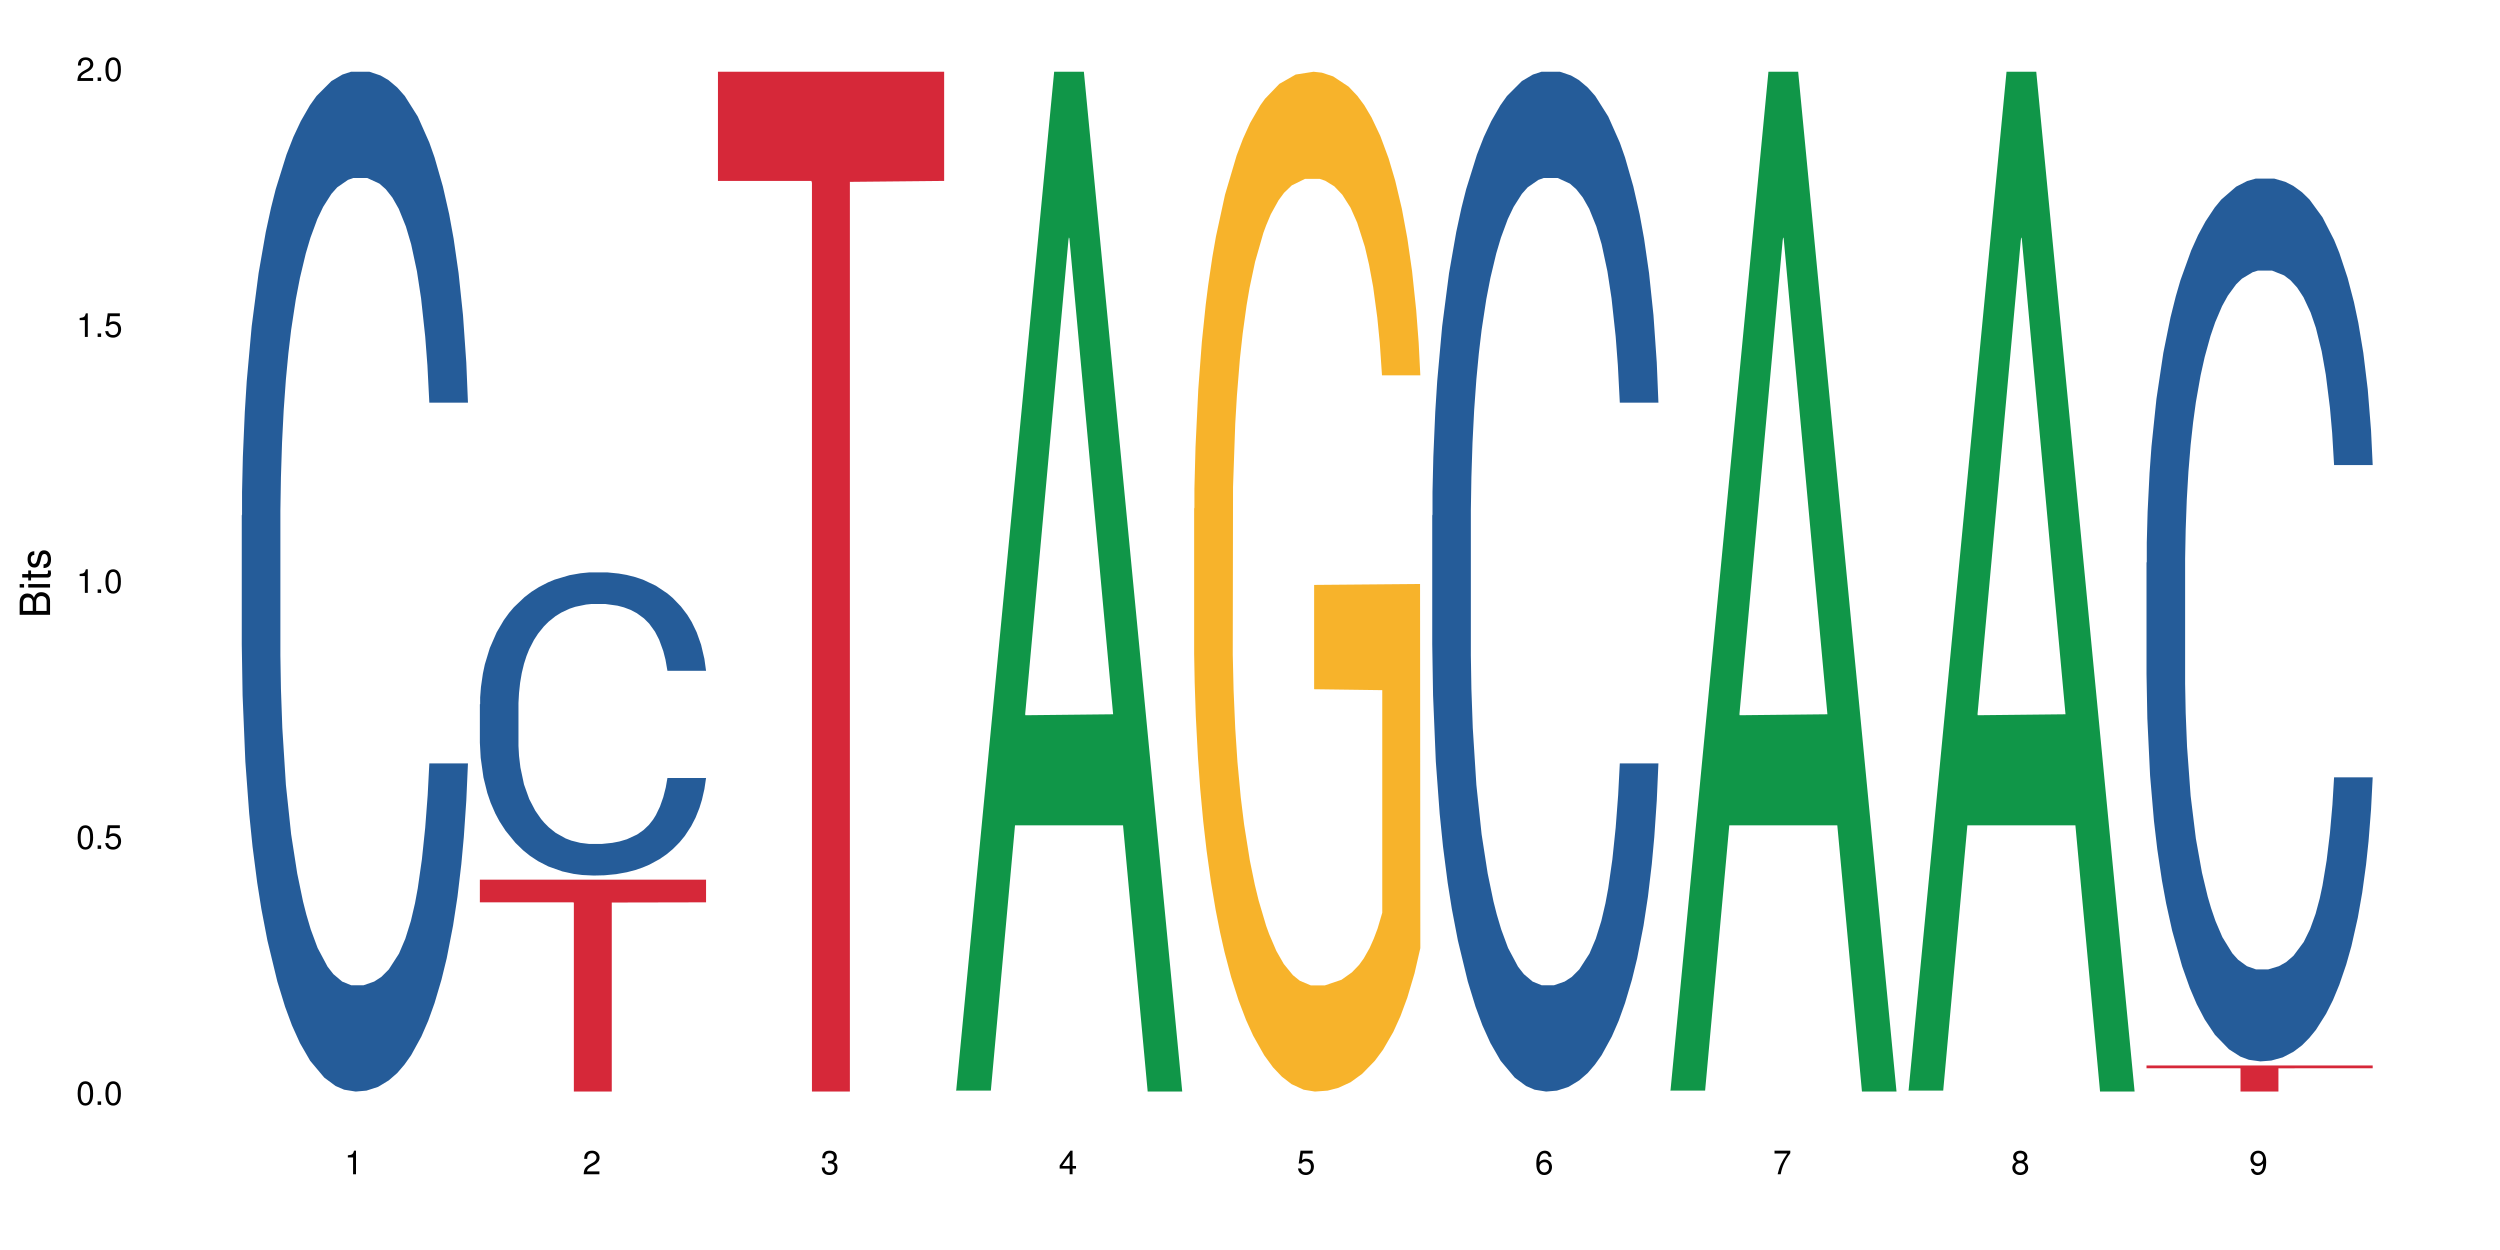 <?xml version="1.0" encoding="UTF-8"?>
<svg xmlns="http://www.w3.org/2000/svg" xmlns:xlink="http://www.w3.org/1999/xlink" width="720pt" height="360pt" viewBox="0 0 720 360" version="1.1">
<defs>
<g>
<symbol overflow="visible" id="glyph0-0">
<path style="stroke:none;" d=""/>
</symbol>
<symbol overflow="visible" id="glyph0-1">
<path style="stroke:none;" d="M 2.641 -6.797 C 2 -6.797 1.422 -6.531 1.078 -6.047 C 0.641 -5.453 0.406 -4.547 0.406 -3.297 C 0.406 -1 1.188 0.219 2.641 0.219 C 4.078 0.219 4.859 -1 4.859 -3.234 C 4.859 -4.562 4.656 -5.438 4.203 -6.047 C 3.844 -6.531 3.281 -6.797 2.641 -6.797 Z M 2.641 -6.047 C 3.547 -6.047 4 -5.125 4 -3.312 C 4 -1.375 3.562 -0.484 2.625 -0.484 C 1.734 -0.484 1.281 -1.422 1.281 -3.281 C 1.281 -5.141 1.734 -6.047 2.641 -6.047 Z M 2.641 -6.047 "/>
</symbol>
<symbol overflow="visible" id="glyph0-2">
<path style="stroke:none;" d="M 1.828 -1 L 0.828 -1 L 0.828 0 L 1.828 0 Z M 1.828 -1 "/>
</symbol>
<symbol overflow="visible" id="glyph0-3">
<path style="stroke:none;" d="M 4.562 -6.797 L 1.062 -6.797 L 0.547 -3.094 L 1.328 -3.094 C 1.719 -3.562 2.047 -3.734 2.578 -3.734 C 3.484 -3.734 4.062 -3.109 4.062 -2.094 C 4.062 -1.125 3.484 -0.531 2.578 -0.531 C 1.828 -0.531 1.375 -0.906 1.188 -1.672 L 0.328 -1.672 C 0.453 -1.109 0.547 -0.844 0.75 -0.594 C 1.125 -0.078 1.828 0.219 2.594 0.219 C 3.969 0.219 4.922 -0.781 4.922 -2.219 C 4.922 -3.562 4.031 -4.484 2.719 -4.484 C 2.25 -4.484 1.859 -4.359 1.469 -4.062 L 1.734 -5.969 L 4.562 -5.969 Z M 4.562 -6.797 "/>
</symbol>
<symbol overflow="visible" id="glyph0-4">
<path style="stroke:none;" d="M 2.484 -4.844 L 2.484 0 L 3.328 0 L 3.328 -6.797 L 2.766 -6.797 C 2.469 -5.75 2.281 -5.609 0.984 -5.453 L 0.984 -4.844 Z M 2.484 -4.844 "/>
</symbol>
<symbol overflow="visible" id="glyph0-5">
<path style="stroke:none;" d="M 4.859 -0.828 L 1.281 -0.828 C 1.359 -1.391 1.672 -1.75 2.5 -2.234 L 3.469 -2.75 C 4.406 -3.266 4.906 -3.969 4.906 -4.812 C 4.906 -5.375 4.672 -5.906 4.266 -6.266 C 3.859 -6.625 3.375 -6.797 2.719 -6.797 C 1.859 -6.797 1.219 -6.5 0.844 -5.922 C 0.609 -5.562 0.5 -5.125 0.484 -4.438 L 1.328 -4.438 C 1.359 -4.906 1.406 -5.188 1.531 -5.406 C 1.75 -5.812 2.188 -6.062 2.703 -6.062 C 3.469 -6.062 4.031 -5.516 4.031 -4.781 C 4.031 -4.25 3.719 -3.797 3.125 -3.438 L 2.234 -2.938 C 0.812 -2.141 0.406 -1.5 0.328 0 L 4.859 0 Z M 4.859 -0.828 "/>
</symbol>
<symbol overflow="visible" id="glyph0-6">
<path style="stroke:none;" d="M 2.125 -3.125 L 2.578 -3.125 C 3.516 -3.125 3.984 -2.703 3.984 -1.891 C 3.984 -1.031 3.469 -0.531 2.578 -0.531 C 1.656 -0.531 1.203 -0.984 1.156 -1.969 L 0.312 -1.969 C 0.344 -1.422 0.438 -1.078 0.609 -0.766 C 0.953 -0.109 1.625 0.219 2.547 0.219 C 3.953 0.219 4.859 -0.609 4.859 -1.906 C 4.859 -2.766 4.516 -3.25 3.703 -3.516 C 4.344 -3.766 4.656 -4.25 4.656 -4.938 C 4.656 -6.109 3.875 -6.797 2.578 -6.797 C 1.203 -6.797 0.484 -6.047 0.453 -4.609 L 1.297 -4.609 C 1.312 -5.016 1.344 -5.25 1.453 -5.453 C 1.641 -5.828 2.062 -6.062 2.594 -6.062 C 3.344 -6.062 3.797 -5.625 3.797 -4.906 C 3.797 -4.422 3.609 -4.141 3.25 -3.984 C 3.016 -3.891 2.719 -3.844 2.125 -3.844 Z M 2.125 -3.125 "/>
</symbol>
<symbol overflow="visible" id="glyph0-7">
<path style="stroke:none;" d="M 3.141 -1.625 L 3.141 0 L 3.984 0 L 3.984 -1.625 L 4.984 -1.625 L 4.984 -2.391 L 3.984 -2.391 L 3.984 -6.797 L 3.359 -6.797 L 0.266 -2.516 L 0.266 -1.625 Z M 3.141 -2.391 L 1 -2.391 L 3.141 -5.359 Z M 3.141 -2.391 "/>
</symbol>
<symbol overflow="visible" id="glyph0-8">
<path style="stroke:none;" d="M 4.781 -5.031 C 4.609 -6.141 3.891 -6.797 2.844 -6.797 C 2.094 -6.797 1.422 -6.438 1.031 -5.828 C 0.609 -5.172 0.406 -4.344 0.406 -3.094 C 0.406 -1.953 0.578 -1.234 0.984 -0.625 C 1.359 -0.078 1.953 0.219 2.703 0.219 C 3.984 0.219 4.922 -0.734 4.922 -2.078 C 4.922 -3.344 4.062 -4.234 2.844 -4.234 C 2.172 -4.234 1.641 -3.969 1.281 -3.469 C 1.281 -5.125 1.828 -6.047 2.797 -6.047 C 3.391 -6.047 3.797 -5.672 3.938 -5.031 Z M 2.734 -3.484 C 3.547 -3.484 4.062 -2.922 4.062 -2 C 4.062 -1.156 3.484 -0.531 2.703 -0.531 C 1.922 -0.531 1.328 -1.188 1.328 -2.047 C 1.328 -2.891 1.906 -3.484 2.734 -3.484 Z M 2.734 -3.484 "/>
</symbol>
<symbol overflow="visible" id="glyph0-9">
<path style="stroke:none;" d="M 4.984 -6.797 L 0.438 -6.797 L 0.438 -5.969 L 4.109 -5.969 C 2.5 -3.656 1.828 -2.234 1.328 0 L 2.219 0 C 2.594 -2.172 3.453 -4.047 4.984 -6.094 Z M 4.984 -6.797 "/>
</symbol>
<symbol overflow="visible" id="glyph0-10">
<path style="stroke:none;" d="M 3.75 -3.578 C 4.453 -4 4.688 -4.344 4.688 -4.984 C 4.688 -6.047 3.844 -6.797 2.641 -6.797 C 1.438 -6.797 0.594 -6.047 0.594 -4.984 C 0.594 -4.359 0.828 -4.016 1.516 -3.578 C 0.734 -3.203 0.359 -2.641 0.359 -1.891 C 0.359 -0.641 1.297 0.219 2.641 0.219 C 3.984 0.219 4.922 -0.641 4.922 -1.875 C 4.922 -2.641 4.531 -3.203 3.75 -3.578 Z M 2.641 -6.047 C 3.359 -6.047 3.812 -5.625 3.812 -4.969 C 3.812 -4.344 3.344 -3.922 2.641 -3.922 C 1.922 -3.922 1.453 -4.344 1.453 -4.984 C 1.453 -5.625 1.922 -6.047 2.641 -6.047 Z M 2.641 -3.203 C 3.484 -3.203 4.062 -2.672 4.062 -1.875 C 4.062 -1.062 3.484 -0.531 2.625 -0.531 C 1.797 -0.531 1.219 -1.078 1.219 -1.875 C 1.219 -2.672 1.797 -3.203 2.641 -3.203 Z M 2.641 -3.203 "/>
</symbol>
<symbol overflow="visible" id="glyph0-11">
<path style="stroke:none;" d="M 0.516 -1.547 C 0.672 -0.438 1.406 0.219 2.438 0.219 C 3.188 0.219 3.859 -0.141 4.266 -0.75 C 4.688 -1.406 4.891 -2.25 4.891 -3.484 C 4.891 -4.625 4.703 -5.359 4.312 -5.953 C 3.938 -6.5 3.344 -6.797 2.594 -6.797 C 1.297 -6.797 0.359 -5.844 0.359 -4.516 C 0.359 -3.25 1.234 -2.344 2.453 -2.344 C 3.094 -2.344 3.562 -2.578 4.016 -3.109 C 4 -1.453 3.469 -0.531 2.5 -0.531 C 1.906 -0.531 1.484 -0.906 1.359 -1.547 Z M 2.578 -6.062 C 3.375 -6.062 3.969 -5.406 3.969 -4.531 C 3.969 -3.688 3.375 -3.094 2.547 -3.094 C 1.734 -3.094 1.234 -3.672 1.234 -4.578 C 1.234 -5.438 1.797 -6.062 2.578 -6.062 Z M 2.578 -6.062 "/>
</symbol>
<symbol overflow="visible" id="glyph1-0">
<path style="stroke:none;" d=""/>
</symbol>
<symbol overflow="visible" id="glyph1-1">
<path style="stroke:none;" d="M 0 -0.953 L 0 -4.891 C 0 -5.719 -0.234 -6.344 -0.734 -6.797 C -1.188 -7.234 -1.812 -7.469 -2.5 -7.469 C -3.547 -7.469 -4.188 -7 -4.625 -5.875 C -4.984 -6.672 -5.641 -7.094 -6.531 -7.094 C -7.156 -7.094 -7.734 -6.859 -8.141 -6.391 C -8.562 -5.938 -8.75 -5.344 -8.75 -4.5 L -8.75 -0.953 Z M -4.984 -2.062 L -7.766 -2.062 L -7.766 -4.219 C -7.766 -4.844 -7.688 -5.203 -7.453 -5.5 C -7.219 -5.812 -6.859 -5.969 -6.375 -5.969 C -5.906 -5.969 -5.531 -5.812 -5.297 -5.5 C -5.062 -5.203 -4.984 -4.844 -4.984 -4.219 Z M -0.984 -2.062 L -4 -2.062 L -4 -4.781 C -4 -5.328 -3.859 -5.688 -3.578 -5.953 C -3.297 -6.219 -2.922 -6.359 -2.484 -6.359 C -2.062 -6.359 -1.688 -6.219 -1.406 -5.953 C -1.109 -5.688 -0.984 -5.328 -0.984 -4.781 Z M -0.984 -2.062 "/>
</symbol>
<symbol overflow="visible" id="glyph1-2">
<path style="stroke:none;" d="M -6.281 -1.797 L -6.281 -0.797 L 0 -0.797 L 0 -1.797 Z M -8.75 -1.797 L -8.75 -0.797 L -7.484 -0.797 L -7.484 -1.797 Z M -8.75 -1.797 "/>
</symbol>
<symbol overflow="visible" id="glyph1-3">
<path style="stroke:none;" d="M -6.281 -3.047 L -6.281 -2.016 L -8.016 -2.016 L -8.016 -1.016 L -6.281 -1.016 L -6.281 -0.172 L -5.469 -0.172 L -5.469 -1.016 L -0.719 -1.016 C -0.078 -1.016 0.281 -1.453 0.281 -2.234 C 0.281 -2.469 0.25 -2.719 0.188 -3.047 L -0.641 -3.047 C -0.609 -2.922 -0.594 -2.766 -0.594 -2.562 C -0.594 -2.141 -0.719 -2.016 -1.156 -2.016 L -5.469 -2.016 L -5.469 -3.047 Z M -6.281 -3.047 "/>
</symbol>
<symbol overflow="visible" id="glyph1-4">
<path style="stroke:none;" d="M -4.531 -5.25 C -5.766 -5.25 -6.469 -4.422 -6.469 -2.969 C -6.469 -1.516 -5.719 -0.562 -4.547 -0.562 C -3.562 -0.562 -3.094 -1.062 -2.734 -2.562 L -2.516 -3.484 C -2.344 -4.188 -2.094 -4.469 -1.625 -4.469 C -1.047 -4.469 -0.641 -3.875 -0.641 -3 C -0.641 -2.453 -0.797 -2 -1.062 -1.75 C -1.25 -1.594 -1.422 -1.531 -1.875 -1.469 L -1.875 -0.406 C -0.422 -0.453 0.281 -1.266 0.281 -2.922 C 0.281 -4.5 -0.5 -5.516 -1.719 -5.516 C -2.656 -5.516 -3.172 -4.984 -3.469 -3.734 L -3.703 -2.766 C -3.891 -1.953 -4.156 -1.609 -4.594 -1.609 C -5.172 -1.609 -5.547 -2.125 -5.547 -2.938 C -5.547 -3.75 -5.203 -4.172 -4.531 -4.203 Z M -4.531 -5.25 "/>
</symbol>
</g>
</defs>
<g id="surface38008">
<rect x="0" y="0" width="720" height="360" style="fill:rgb(100%,100%,100%);fill-opacity:1;stroke:none;"/>
<path style=" stroke:none;fill-rule:nonzero;fill:rgb(14.51%,36.078%,60%);fill-opacity:1;" d="M 69.629 148.457 L 69.707 148.188 L 69.707 141.742 L 69.945 131.543 L 70.504 118.656 L 71.059 109.797 L 72.488 93.957 L 74.477 78.652 L 76.539 66.84 L 78.051 59.859 L 79.402 54.492 L 82.5 44.559 L 84.484 39.457 L 86.629 34.891 L 89.25 30.328 L 91.156 27.645 L 95.449 23.348 L 98.625 21.469 L 101.09 20.664 L 106.41 20.664 L 109.59 21.738 L 111.891 23.078 L 114.434 25.227 L 116.578 27.645 L 120.312 33.551 L 123.648 41.066 L 125.16 45.363 L 127.543 53.684 L 129.371 61.738 L 130.641 68.719 L 132.07 78.652 L 133.34 90.734 L 134.293 104.426 L 134.773 115.969 L 123.648 115.969 L 123.094 105.23 L 122.457 96.91 L 121.266 85.902 L 120.074 78.117 L 118.406 70.332 L 116.898 65.23 L 114.832 60.129 L 113.004 56.906 L 111.098 54.492 L 109.27 52.879 L 105.773 51.27 L 101.723 51.27 L 100.215 51.805 L 97.117 53.953 L 95.449 55.832 L 93.066 59.59 L 91.395 63.082 L 89.41 68.449 L 88.059 73.016 L 86.391 79.996 L 85.199 86.172 L 83.848 95.031 L 83.055 101.742 L 82.34 109.258 L 81.703 118.117 L 81.227 127.516 L 80.91 137.449 L 80.75 147.113 L 80.75 188.727 L 80.91 198.391 L 81.309 209.668 L 82.34 226.043 L 83.848 240.273 L 85.598 251.547 L 87.266 259.602 L 88.219 263.359 L 89.488 267.656 L 91.477 273.027 L 94.336 278.395 L 96.004 280.543 L 98.547 282.691 L 101.168 283.766 L 104.664 283.766 L 107.762 282.691 L 109.828 281.348 L 111.973 279.199 L 114.91 274.637 L 116.738 270.34 L 118.328 265.242 L 119.52 260.141 L 120.312 255.844 L 121.504 247.52 L 122.457 238.395 L 123.172 228.996 L 123.648 219.867 L 134.773 219.867 L 134.293 230.609 L 133.578 241.078 L 132.863 248.863 L 131.754 258.262 L 130.48 266.582 L 128.656 275.98 L 127.145 282.152 L 125.16 288.867 L 123.332 293.969 L 121.348 298.531 L 118.406 303.898 L 116.5 306.586 L 114.434 309 L 111.973 311.148 L 108.875 313.027 L 105.535 314.102 L 102.438 314.371 L 99.102 313.832 L 96.641 312.762 L 93.383 310.344 L 89.332 305.512 L 86.391 300.41 L 84.086 295.309 L 82.102 289.941 L 79.879 282.691 L 77.016 270.879 L 75.27 261.75 L 74.078 254.234 L 72.727 243.762 L 71.773 234.367 L 70.66 219.332 L 69.867 200.27 L 69.629 185.504 Z M 69.629 148.457 "/>
<path style=" stroke:none;fill-rule:nonzero;fill:rgb(14.51%,36.078%,60%);fill-opacity:1;" d="M 138.199 202.844 L 138.281 202.762 L 138.281 200.848 L 138.52 197.816 L 139.074 193.984 L 139.629 191.352 L 141.059 186.645 L 143.047 182.094 L 145.113 178.582 L 146.621 176.508 L 147.973 174.914 L 151.07 171.961 L 153.055 170.441 L 155.199 169.086 L 157.82 167.73 L 159.73 166.934 L 164.02 165.656 L 167.195 165.098 L 169.66 164.855 L 174.98 164.855 L 178.16 165.176 L 180.465 165.574 L 183.004 166.215 L 185.148 166.934 L 188.883 168.688 L 192.219 170.922 L 193.73 172.199 L 196.113 174.672 L 197.941 177.066 L 199.211 179.141 L 200.641 182.094 L 201.914 185.684 L 202.867 189.754 L 203.344 193.188 L 192.219 193.188 L 191.664 189.996 L 191.027 187.52 L 189.836 184.25 L 188.645 181.934 L 186.977 179.621 L 185.469 178.105 L 183.402 176.59 L 181.574 175.629 L 179.668 174.914 L 177.84 174.434 L 174.348 173.953 L 170.293 173.953 L 168.785 174.113 L 165.688 174.754 L 164.02 175.312 L 161.637 176.43 L 159.969 177.465 L 157.98 179.062 L 156.629 180.418 L 154.961 182.492 L 153.77 184.328 L 152.422 186.961 L 151.625 188.957 L 150.91 191.191 L 150.273 193.824 L 149.797 196.617 L 149.48 199.57 L 149.32 202.445 L 149.32 214.812 L 149.48 217.688 L 149.879 221.039 L 150.91 225.906 L 152.422 230.137 L 154.168 233.488 L 155.836 235.879 L 156.789 236.996 L 158.059 238.273 L 160.047 239.871 L 162.906 241.469 L 164.574 242.105 L 167.117 242.742 L 169.738 243.062 L 173.234 243.062 L 176.332 242.742 L 178.398 242.344 L 180.543 241.707 L 183.48 240.348 L 185.309 239.074 L 186.898 237.555 L 188.09 236.039 L 188.883 234.762 L 190.074 232.289 L 191.027 229.578 L 191.742 226.785 L 192.219 224.07 L 203.344 224.07 L 202.867 227.262 L 202.152 230.375 L 201.438 232.688 L 200.324 235.48 L 199.051 237.957 L 197.227 240.75 L 195.715 242.586 L 193.73 244.578 L 191.902 246.094 L 189.918 247.453 L 186.977 249.047 L 185.07 249.848 L 183.004 250.562 L 180.543 251.203 L 177.445 251.762 L 174.109 252.082 L 171.008 252.16 L 167.672 252 L 165.211 251.68 L 161.953 250.965 L 157.902 249.527 L 154.961 248.012 L 152.66 246.496 L 150.672 244.898 L 148.449 242.742 L 145.59 239.23 L 143.84 236.52 L 142.648 234.285 L 141.297 231.172 L 140.344 228.379 L 139.234 223.91 L 138.438 218.246 L 138.199 213.855 Z M 138.199 202.844 "/>
<path style=" stroke:none;fill-rule:nonzero;fill:rgb(83.922%,15.686%,22.353%);fill-opacity:1;" d="M 138.199 253.34 L 203.344 253.34 L 203.344 259.871 L 176.191 259.93 L 176.191 314.371 L 165.27 314.371 L 165.27 259.988 L 165.113 259.871 L 138.199 259.871 Z M 138.199 253.34 "/>
<path style=" stroke:none;fill-rule:nonzero;fill:rgb(83.922%,15.686%,22.353%);fill-opacity:1;" d="M 206.77 20.664 L 271.914 20.664 L 271.914 52.102 L 244.766 52.379 L 244.766 314.371 L 233.84 314.371 L 233.84 52.652 L 233.684 52.102 L 206.77 52.102 Z M 206.77 20.664 "/>
<path style=" stroke:none;fill-rule:nonzero;fill:rgb(6.275%,58.824%,28.235%);fill-opacity:1;" d="M 275.34 314.094 L 275.41 313.82 L 303.598 20.664 L 312.156 20.664 L 340.484 314.371 L 330.531 314.371 L 323.434 237.703 L 292.324 237.703 L 285.363 314.094 L 275.34 314.094 L 295.316 205.988 L 320.578 205.711 L 307.98 68.648 L 307.844 68.375 L 307.703 69.199 L 295.246 205.711 L 295.316 205.988 Z M 275.34 314.094 "/>
<path style=" stroke:none;fill-rule:nonzero;fill:rgb(96.863%,70.196%,16.863%);fill-opacity:1;" d="M 343.914 146.461 L 343.992 146.191 L 343.992 140.828 L 344.309 128.758 L 345.105 112.129 L 346.137 98.449 L 347.25 87.719 L 347.965 82.086 L 349.156 74.039 L 350.188 68.141 L 352.809 56.07 L 356.145 44.805 L 357.973 39.977 L 360.039 35.414 L 362.977 30.32 L 364.328 28.441 L 368.461 24.148 L 373.148 21.469 L 378.309 20.664 L 380.695 20.93 L 383.949 22.004 L 388.398 24.953 L 390.941 27.637 L 392.926 30.32 L 394.992 33.805 L 397.535 39.172 L 399.918 45.609 L 401.824 52.047 L 403.73 60.094 L 405.32 68.676 L 406.672 78.062 L 407.863 89.328 L 408.578 98.715 L 409.055 108.105 L 398.012 108.105 L 397.375 98.715 L 396.66 91.477 L 395.469 82.625 L 394.277 76.188 L 393.086 71.09 L 390.863 64.117 L 388.957 59.824 L 386.574 56.07 L 384.27 53.656 L 381.648 52.047 L 380.059 51.508 L 375.848 51.508 L 372.035 53.387 L 369.809 55.531 L 368.223 57.68 L 365.996 61.703 L 364.645 64.922 L 363.852 67.066 L 361.469 75.383 L 359.879 82.891 L 359.008 87.988 L 357.895 96.035 L 357.098 103.277 L 356.227 114.004 L 355.75 122.051 L 355.113 140.293 L 355.035 188.574 L 355.273 198.766 L 355.75 209.762 L 356.383 219.418 L 357.336 229.609 L 358.293 237.391 L 359.961 247.852 L 361.391 254.824 L 362.5 259.383 L 364.645 266.625 L 365.52 269.039 L 367.586 273.867 L 369.73 277.625 L 372.352 280.844 L 374.34 282.453 L 377.516 283.793 L 381.566 283.793 L 386.332 282.184 L 389.352 280.039 L 391.418 277.891 L 392.77 276.016 L 394.438 273.062 L 395.629 270.383 L 396.742 267.43 L 398.09 262.871 L 398.09 198.766 L 378.469 198.496 L 378.469 168.457 L 408.977 168.188 L 409.055 273.062 L 407.387 280.305 L 405.32 287.281 L 403.336 292.645 L 401.27 297.203 L 398.328 302.301 L 395.945 305.52 L 392.293 309.273 L 388.957 311.688 L 385.461 313.297 L 382.363 314.102 L 378.707 314.371 L 375.449 313.836 L 371.953 312.227 L 369.176 310.078 L 366.633 307.398 L 364.09 303.91 L 360.914 298.277 L 358.848 293.719 L 356.703 288.086 L 354.559 281.379 L 352.652 274.137 L 351.379 268.504 L 350.109 262.066 L 348.758 254.02 L 347.488 244.898 L 346.535 236.586 L 345.66 227.195 L 345.023 218.344 L 344.391 206.277 L 344.07 196.621 L 343.914 188.305 Z M 343.914 146.461 "/>
<path style=" stroke:none;fill-rule:nonzero;fill:rgb(14.51%,36.078%,60%);fill-opacity:1;" d="M 412.484 148.457 L 412.562 148.188 L 412.562 141.742 L 412.801 131.543 L 413.355 118.656 L 413.914 109.797 L 415.344 93.957 L 417.328 78.652 L 419.395 66.84 L 420.902 59.859 L 422.254 54.492 L 425.352 44.559 L 427.34 39.457 L 429.484 34.891 L 432.105 30.328 L 434.012 27.645 L 438.301 23.348 L 441.48 21.469 L 443.941 20.664 L 449.266 20.664 L 452.441 21.738 L 454.746 23.078 L 457.289 25.227 L 459.434 27.645 L 463.168 33.551 L 466.504 41.066 L 468.012 45.363 L 470.395 53.684 L 472.223 61.738 L 473.492 68.719 L 474.926 78.652 L 476.195 90.734 L 477.148 104.426 L 477.625 115.969 L 466.504 115.969 L 465.945 105.23 L 465.312 96.91 L 464.121 85.902 L 462.93 78.117 L 461.262 70.332 L 459.75 65.23 L 457.684 60.129 L 455.859 56.906 L 453.953 54.492 L 452.125 52.879 L 448.629 51.27 L 444.578 51.27 L 443.066 51.805 L 439.969 53.953 L 438.301 55.832 L 435.918 59.59 L 434.25 63.082 L 432.266 68.449 L 430.914 73.016 L 429.246 79.996 L 428.055 86.172 L 426.703 95.031 L 425.91 101.742 L 425.195 109.258 L 424.559 118.117 L 424.082 127.516 L 423.762 137.449 L 423.605 147.113 L 423.605 188.727 L 423.762 198.391 L 424.16 209.668 L 425.195 226.043 L 426.703 240.273 L 428.449 251.547 L 430.117 259.602 L 431.07 263.359 L 432.344 267.656 L 434.328 273.027 L 437.188 278.395 L 438.859 280.543 L 441.398 282.691 L 444.02 283.766 L 447.516 283.766 L 450.613 282.691 L 452.68 281.348 L 454.824 279.199 L 457.766 274.637 L 459.59 270.34 L 461.18 265.242 L 462.371 260.141 L 463.168 255.844 L 464.359 247.52 L 465.312 238.395 L 466.027 228.996 L 466.504 219.867 L 477.625 219.867 L 477.148 230.609 L 476.434 241.078 L 475.719 248.863 L 474.605 258.262 L 473.336 266.582 L 471.508 275.98 L 470 282.152 L 468.012 288.867 L 466.184 293.969 L 464.199 298.531 L 461.262 303.898 L 459.352 306.586 L 457.289 309 L 454.824 311.148 L 451.727 313.027 L 448.391 314.102 L 445.293 314.371 L 441.957 313.832 L 439.492 312.762 L 436.234 310.344 L 432.184 305.512 L 429.246 300.41 L 426.941 295.309 L 424.957 289.941 L 422.73 282.691 L 419.871 270.879 L 418.125 261.75 L 416.93 254.234 L 415.582 243.762 L 414.629 234.367 L 413.516 219.332 L 412.723 200.27 L 412.484 185.504 Z M 412.484 148.457 "/>
<path style=" stroke:none;fill-rule:nonzero;fill:rgb(6.275%,58.824%,28.235%);fill-opacity:1;" d="M 481.055 314.094 L 481.125 313.82 L 509.309 20.664 L 517.871 20.664 L 546.195 314.371 L 536.242 314.371 L 529.145 237.703 L 498.035 237.703 L 491.074 314.094 L 481.055 314.094 L 501.027 205.988 L 526.293 205.711 L 513.695 68.648 L 513.555 68.375 L 513.414 69.199 L 500.957 205.711 L 501.027 205.988 Z M 481.055 314.094 "/>
<path style=" stroke:none;fill-rule:nonzero;fill:rgb(6.275%,58.824%,28.235%);fill-opacity:1;" d="M 549.625 314.094 L 549.695 313.82 L 577.879 20.664 L 586.441 20.664 L 614.766 314.371 L 604.812 314.371 L 597.715 237.703 L 566.605 237.703 L 559.645 314.094 L 549.625 314.094 L 569.598 205.988 L 594.863 205.711 L 582.266 68.648 L 582.125 68.375 L 581.988 69.199 L 569.527 205.711 L 569.598 205.988 Z M 549.625 314.094 "/>
<path style=" stroke:none;fill-rule:nonzero;fill:rgb(14.51%,36.078%,60%);fill-opacity:1;" d="M 618.195 162.059 L 618.273 161.828 L 618.273 156.25 L 618.512 147.418 L 619.07 136.262 L 619.625 128.594 L 621.055 114.883 L 623.039 101.633 L 625.105 91.41 L 626.617 85.367 L 627.965 80.719 L 631.062 72.121 L 633.051 67.703 L 635.195 63.754 L 637.816 59.801 L 639.723 57.477 L 644.012 53.758 L 647.191 52.133 L 649.652 51.434 L 654.977 51.434 L 658.152 52.363 L 660.457 53.527 L 663 55.387 L 665.145 57.477 L 668.879 62.59 L 672.215 69.098 L 673.723 72.816 L 676.109 80.02 L 677.934 86.992 L 679.207 93.035 L 680.637 101.633 L 681.906 112.094 L 682.859 123.945 L 683.336 133.938 L 672.215 133.938 L 671.66 124.641 L 671.023 117.438 L 669.832 107.91 L 668.641 101.168 L 666.973 94.43 L 665.461 90.016 L 663.398 85.598 L 661.57 82.809 L 659.664 80.719 L 657.836 79.324 L 654.34 77.93 L 650.289 77.93 L 648.781 78.395 L 645.684 80.254 L 644.012 81.879 L 641.629 85.133 L 639.961 88.156 L 637.977 92.805 L 636.625 96.754 L 634.957 102.797 L 633.766 108.141 L 632.414 115.812 L 631.621 121.621 L 630.906 128.129 L 630.27 135.797 L 629.793 143.93 L 629.477 152.531 L 629.316 160.898 L 629.316 196.918 L 629.477 205.285 L 629.871 215.047 L 630.906 229.223 L 632.414 241.539 L 634.164 251.301 L 635.832 258.273 L 636.785 261.527 L 638.055 265.246 L 640.043 269.895 L 642.902 274.539 L 644.57 276.398 L 647.113 278.258 L 649.734 279.188 L 653.23 279.188 L 656.328 278.258 L 658.391 277.098 L 660.539 275.238 L 663.477 271.289 L 665.305 267.57 L 666.895 263.152 L 668.086 258.738 L 668.879 255.02 L 670.07 247.816 L 671.023 239.914 L 671.738 231.777 L 672.215 223.879 L 683.336 223.879 L 682.859 233.172 L 682.145 242.238 L 681.43 248.977 L 680.316 257.109 L 679.047 264.316 L 677.219 272.449 L 675.711 277.793 L 673.723 283.605 L 671.898 288.02 L 669.91 291.973 L 666.973 296.617 L 665.066 298.941 L 663 301.035 L 660.539 302.895 L 657.438 304.52 L 654.102 305.449 L 651.004 305.684 L 647.668 305.219 L 645.203 304.289 L 641.949 302.195 L 637.895 298.012 L 634.957 293.598 L 632.652 289.184 L 630.668 284.535 L 628.441 278.258 L 625.582 268.035 L 623.836 260.133 L 622.645 253.625 L 621.293 244.562 L 620.34 236.426 L 619.227 223.414 L 618.434 206.91 L 618.195 194.129 Z M 618.195 162.059 "/>
<path style=" stroke:none;fill-rule:nonzero;fill:rgb(83.922%,15.686%,22.353%);fill-opacity:1;" d="M 618.195 306.863 L 683.336 306.863 L 683.336 307.664 L 656.188 307.672 L 656.188 314.371 L 645.266 314.371 L 645.266 307.68 L 645.105 307.664 L 618.195 307.664 Z M 618.195 306.863 "/>
<g style="fill:rgb(0%,0%,0%);fill-opacity:1;">
  <use xlink:href="#glyph0-1" x="21.957" y="318.198"/>
  <use xlink:href="#glyph0-2" x="27.291" y="318.198"/>
  <use xlink:href="#glyph0-1" x="29.958" y="318.198"/>
</g>
<g style="fill:rgb(0%,0%,0%);fill-opacity:1;">
  <use xlink:href="#glyph0-1" x="21.957" y="244.476"/>
  <use xlink:href="#glyph0-2" x="27.291" y="244.476"/>
  <use xlink:href="#glyph0-3" x="29.958" y="244.476"/>
</g>
<g style="fill:rgb(0%,0%,0%);fill-opacity:1;">
  <use xlink:href="#glyph0-4" x="21.957" y="170.753"/>
  <use xlink:href="#glyph0-2" x="27.291" y="170.753"/>
  <use xlink:href="#glyph0-1" x="29.958" y="170.753"/>
</g>
<g style="fill:rgb(0%,0%,0%);fill-opacity:1;">
  <use xlink:href="#glyph0-4" x="21.957" y="97.034"/>
  <use xlink:href="#glyph0-2" x="27.291" y="97.034"/>
  <use xlink:href="#glyph0-3" x="29.958" y="97.034"/>
</g>
<g style="fill:rgb(0%,0%,0%);fill-opacity:1;">
  <use xlink:href="#glyph0-5" x="21.957" y="23.312"/>
  <use xlink:href="#glyph0-2" x="27.291" y="23.312"/>
  <use xlink:href="#glyph0-1" x="29.958" y="23.312"/>
</g>
<g style="fill:rgb(0%,0%,0%);fill-opacity:1;">
  <use xlink:href="#glyph0-4" x="99.199" y="338.19"/>
</g>
<g style="fill:rgb(0%,0%,0%);fill-opacity:1;">
  <use xlink:href="#glyph0-5" x="167.77" y="338.19"/>
</g>
<g style="fill:rgb(0%,0%,0%);fill-opacity:1;">
  <use xlink:href="#glyph0-6" x="236.344" y="338.19"/>
</g>
<g style="fill:rgb(0%,0%,0%);fill-opacity:1;">
  <use xlink:href="#glyph0-7" x="304.914" y="338.19"/>
</g>
<g style="fill:rgb(0%,0%,0%);fill-opacity:1;">
  <use xlink:href="#glyph0-3" x="373.484" y="338.19"/>
</g>
<g style="fill:rgb(0%,0%,0%);fill-opacity:1;">
  <use xlink:href="#glyph0-8" x="442.055" y="338.19"/>
</g>
<g style="fill:rgb(0%,0%,0%);fill-opacity:1;">
  <use xlink:href="#glyph0-9" x="510.625" y="338.19"/>
</g>
<g style="fill:rgb(0%,0%,0%);fill-opacity:1;">
  <use xlink:href="#glyph0-10" x="579.195" y="338.19"/>
</g>
<g style="fill:rgb(0%,0%,0%);fill-opacity:1;">
  <use xlink:href="#glyph0-11" x="647.766" y="338.19"/>
</g>
<g style="fill:rgb(0%,0%,0%);fill-opacity:1;">
  <use xlink:href="#glyph1-1" x="14.412" y="178.016"/>
  <use xlink:href="#glyph1-2" x="14.412" y="170.012"/>
  <use xlink:href="#glyph1-3" x="14.412" y="167.348"/>
  <use xlink:href="#glyph1-4" x="14.412" y="164.012"/>
</g>
</g>
</svg>

